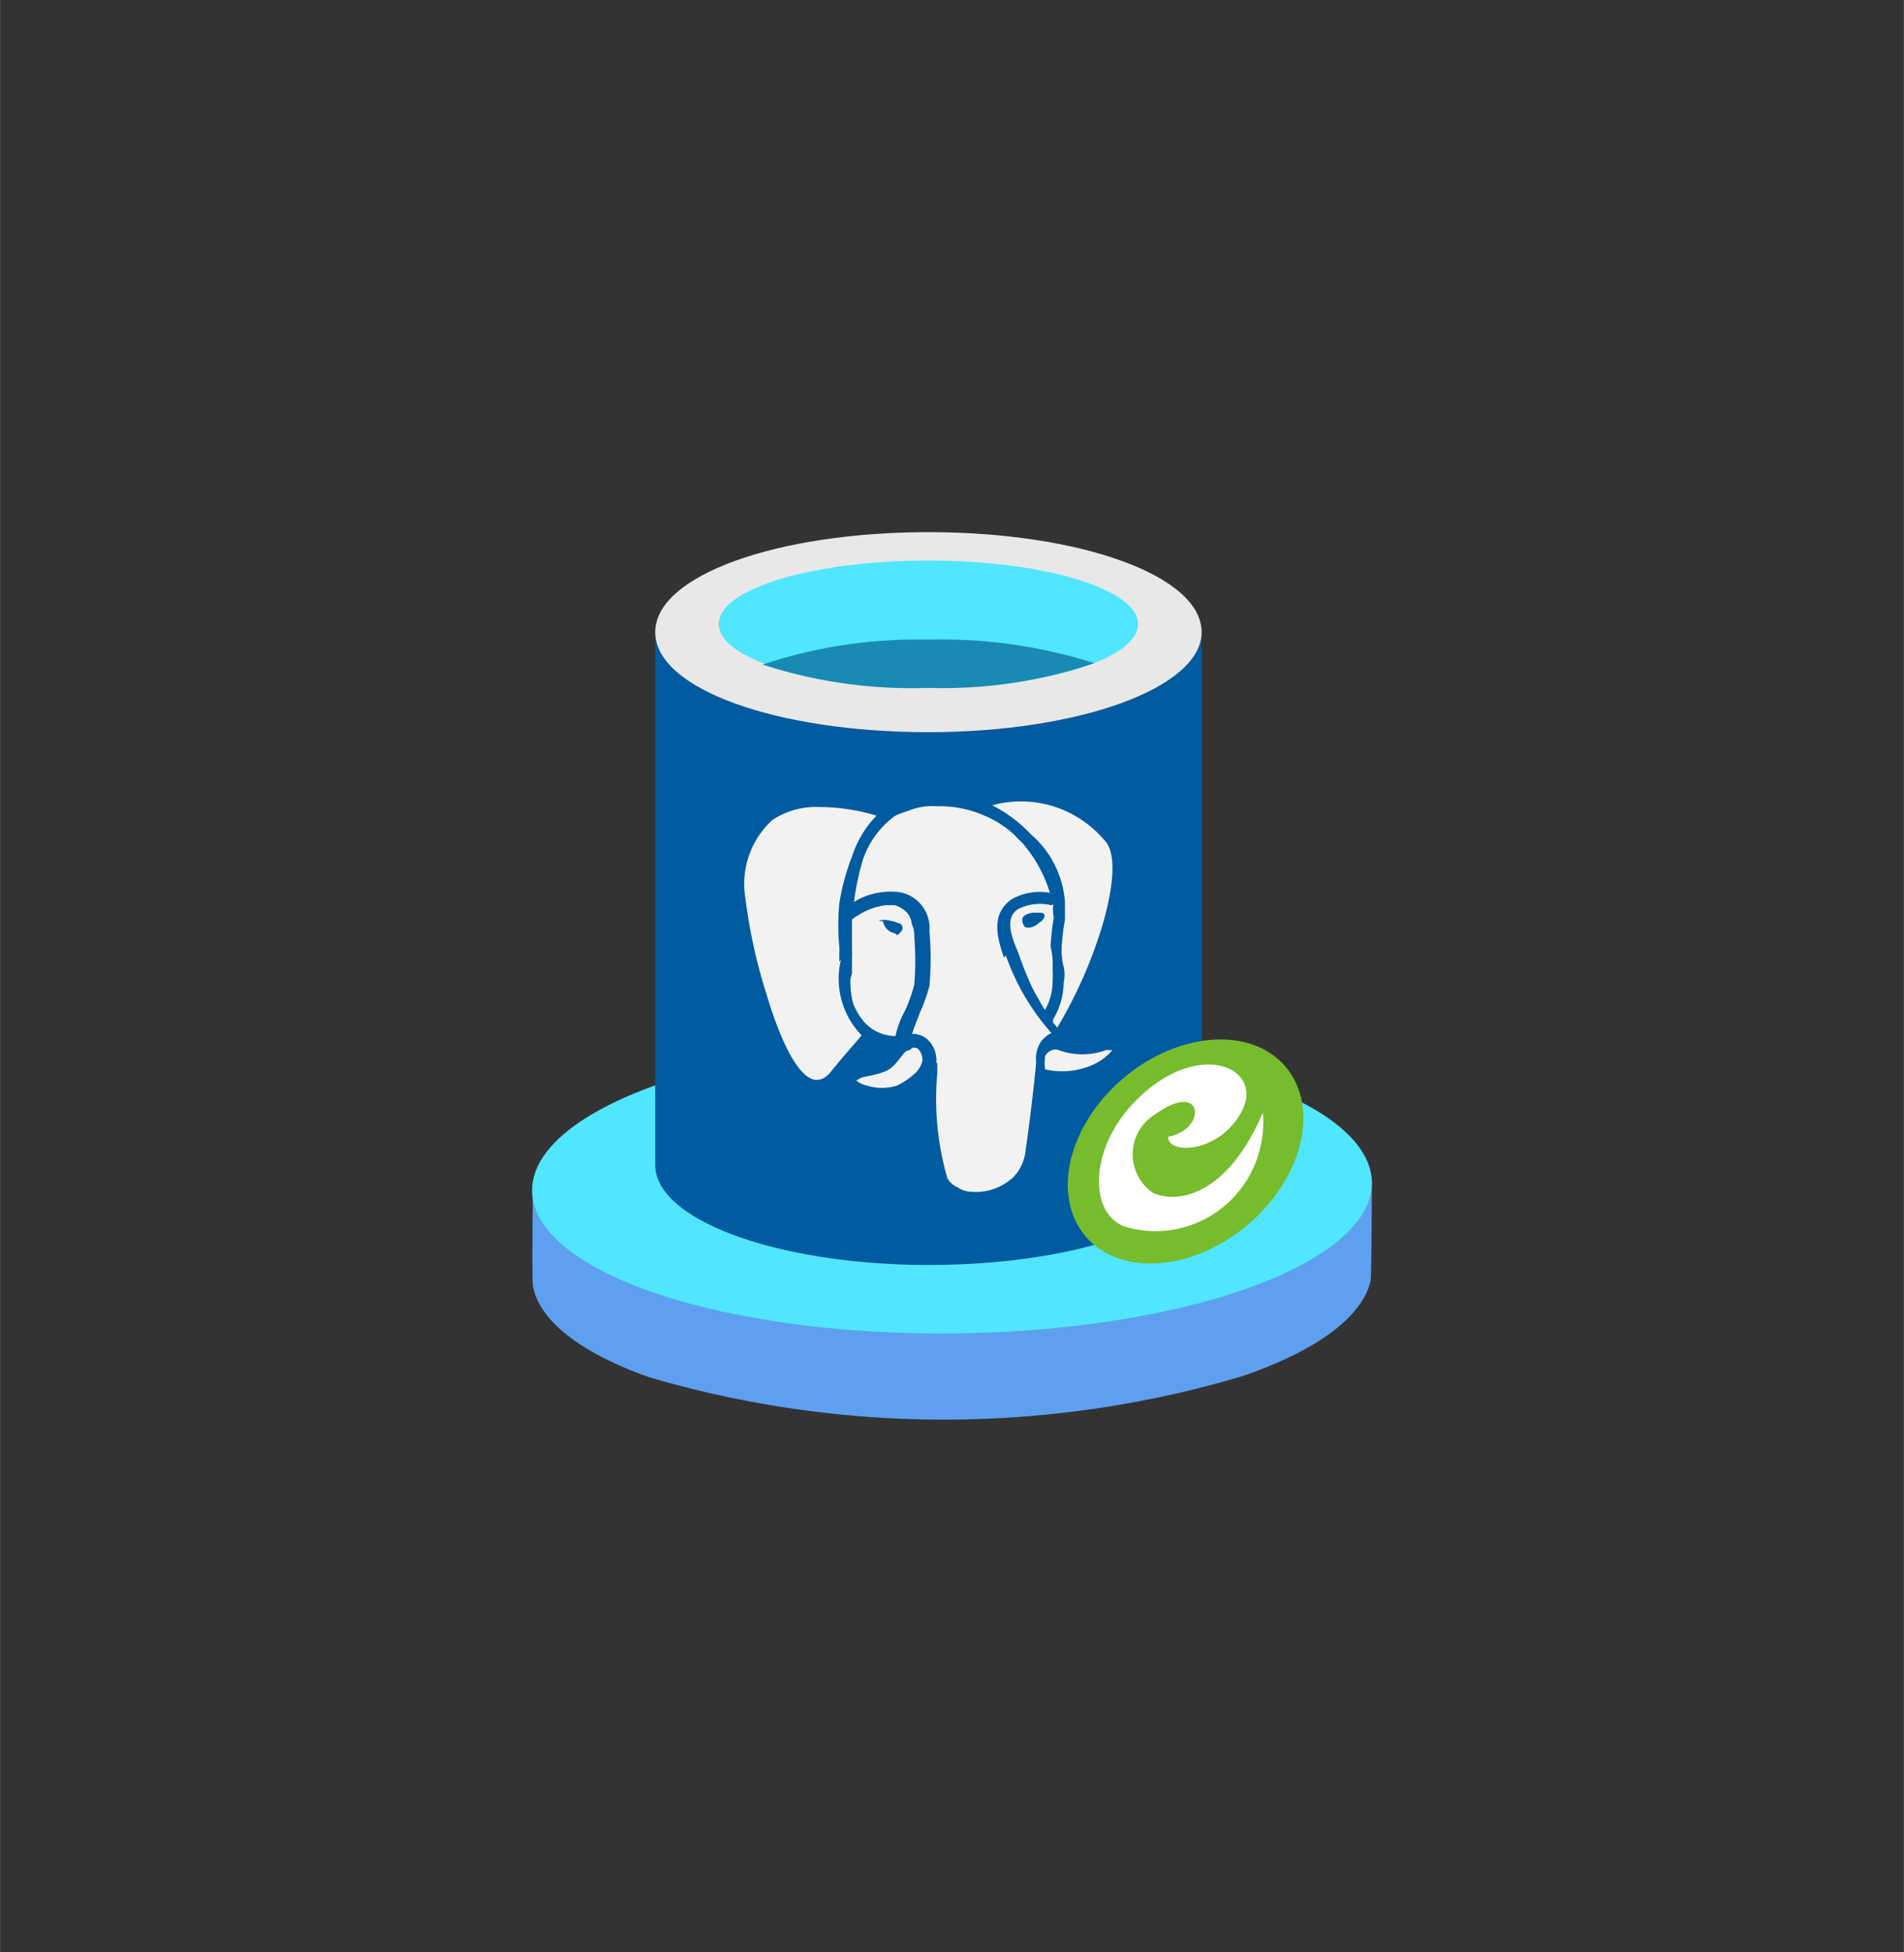 <?xml version="1.0" encoding="UTF-8" standalone="no"?>
<!DOCTYPE svg PUBLIC "-//W3C//DTD SVG 1.1//EN" "http://www.w3.org/Graphics/SVG/1.1/DTD/svg11.dtd">
<!-- Generated by Microsoft Visio, SVG Export Azure Arc PostgreSQL Server Group.svg Page-1 -->
<svg xmlns="http://www.w3.org/2000/svg" xmlns:xlink="http://www.w3.org/1999/xlink" xmlns:ev="http://www.w3.org/2001/xml-events"
		width="1.69in" height="1.732in" viewBox="0 0 121.675 124.709" xml:space="preserve" color-interpolation-filters="sRGB"
		class="st11">
	<rect x="0" y="0" width="121.675" height="124.709" fill="#333333" stroke="none"/>
	<style type="text/css">
	<![CDATA[
		.st1 {fill:#5ea0ef;stroke:none;stroke-linecap:butt;stroke-width:34}
		.st2 {fill:#50e6ff;stroke:none;stroke-linecap:butt;stroke-width:34}
		.st3 {fill:url(#grad0-10);stroke:none;stroke-linecap:butt;stroke-width:34}
		.st4 {fill:#e8e8e8;stroke:none;stroke-linecap:butt;stroke-width:34}
		.st5 {fill:#50e6ff}
		.st6 {stroke:none;stroke-linecap:butt;stroke-width:34}
		.st7 {fill:#198ab3;stroke:none;stroke-linecap:butt;stroke-width:34}
		.st8 {fill:#f2f2f2;stroke:none;stroke-linecap:butt;stroke-width:34}
		.st9 {fill:#76bc2d;stroke:none;stroke-linecap:butt;stroke-width:34}
		.st10 {fill:#ffffff;stroke:none;stroke-linecap:butt;stroke-width:34}
		.st11 {fill:none;fill-rule:evenodd;font-size:12px;overflow:visible;stroke-linecap:square;stroke-miterlimit:3}
	]]>
	</style>

	<defs id="Patterns_And_Gradients">
		<linearGradient id="grad0-10" x1="0" y1="0" x2="1" y2="0" gradientTransform="rotate(0 0.5 0.5)">
			<stop offset="0" stop-color="#005ba1" stop-opacity="1"/>
			<stop offset="1" stop-color="#005ba1" stop-opacity="1"/>
		</linearGradient>
	</defs>
	<g>
		<title>Page-1</title>
		<g id="group8220-1" transform="translate(33.907,-34.016)">
			<title>Azure Arc PostgreSQL Server Group</title>
			<g id="group8221-2">
				<title>Sheet.8221</title>
				<g id="shape8222-3" transform="translate(0.075,1.42109E-14)">
					<title>Sheet.8222</title>
					<path d="M53.61 115.83 C53.11 118.05 50.37 120.23 45.42 121.93 A67.547 68.271 0 0 1 7.47 121.99 C2.91 120.36
								 0.45 118.29 0.07 116.16 C0 115.79 0.07 109.94 0.07 109.94 L53.69 109.44 C53.69 109.44 53.67 115.56
								 53.61 115.83 Z" class="st1"/>
				</g>
				<g id="shape8223-5" transform="translate(-1.064,-5.233) rotate(-0.575)">
					<title>Sheet.8223</title>
					<ellipse cx="26.837" cy="115.331" rx="26.837" ry="9.378" class="st2"/>
				</g>
				<g id="shape8224-7" transform="translate(7.964,-9.882)">
					<title>Sheet.8224</title>
					<path d="M17.46 90.67 C7.82 90.67 0 87.92 0 84.29 L0 118.32 C0 121.82 7.68 124.65 17.21 124.71 L17.46 124.71
								 C27.11 124.71 34.92 121.95 34.92 118.32 L34.92 84.29 C34.92 87.84 27.1 90.67 17.46 90.67 Z"
							class="st3"/>
				</g>
				<g id="shape8225-11" transform="translate(7.964,-43.918)">
					<title>Sheet.8225</title>
					<path d="M34.92 118.32 C34.92 121.87 27.1 124.71 17.46 124.71 C7.82 124.71 0 121.97 0 118.32 C0 114.68 7.82 111.93
								 17.46 111.93 C27.11 111.93 34.92 114.69 34.92 118.32 Z" class="st4"/>
				</g>
				<g id="shape8226-13" transform="translate(12.023,-46.752)">
					<title>Sheet.8226</title>
					<path d="M26.8 120.63 C26.8 122.89 20.78 124.71 13.39 124.71 C6.01 124.71 0 122.88 0 120.63 C0 118.38 6.02 116.58
								 13.4 116.58 C20.79 116.58 26.8 118.4 26.8 120.64 L26.8 120.63 Z" class="st5"/>
					<path d="M26.8 120.63 C26.8 122.89 20.78 124.71 13.39 124.71 C6.01 124.71 0 122.88 0 120.63 C0 118.38 6.02 116.58
								 13.4 116.58 C20.79 116.58 26.8 118.4 26.8 120.64" class="st6"/>
				</g>
				<g id="shape8227-16" transform="translate(14.829,-46.749)">
					<title>Sheet.8227</title>
					<path d="M10.6 121.63 A31.463 31.8 -180 0 0 -0 123.22 A31.109 31.442 -180 0 0 10.6 124.71 A30.305 30.63
								 -180 0 0 21.19 123.13 A32.32 32.666 -180 0 0 10.6 121.63 Z" class="st7"/>
				</g>
				<g id="shape8228-18" transform="translate(13.728,-14.557)">
					<title>Sheet.8228</title>
					<path d="M20.42 106.19 L20.42 107.34 A14.479 14.635 -180 0 0 20.21 109.08 A4.328 4.374 -180 0 0 20.34 110.34
								 A2.3 2.325 0 0 1 20.34 111.33 A4.547 4.596 0 0 1 19.66 113.7 a0.973 0.984 -180 0
								 0 -1.77636E-14 0.193 L19.93 114.22 A28.756 29.064 -180 0 0 22.82 107.67 C23.58 105.06 23.66
								 103.19 23.06 102.39 A7.022 7.098 -180 0 0 15.77 100.02 A8.884 8.979 0 0 1 18.24 101.87 A6.199
								 6.266 0 0 1 20.42 106.19 ZM19.58 106.41 A3.129 3.163 -180 0 0 17.43 106.65 C16.64 107.15 16.88
								 108.17 17.43 109.41 A21.571 21.802 -180 0 0 18.37 111.75 L18.61 112.19 C18.75 112.4 18.83 112.6
								 18.92 112.74 L19.14 113.09 A3.486 3.523 -180 0 0 19.63 111.3 A7.166 7.243 -180 0 0 19.63
								 110.4 A4.146 4.191 -180 0 0 19.5 109.05 A16.42 16.596 0 0 1 19.71 107.15 A2.172 2.195
								 0 0 1 19.68 106.32 L19.58 106.41 ZM18.76 107.53 A1.048 1.06 0 0 1 18.27 107.81 a0.873 0.882
								 0 0 1 -0.382 2.84217E-14 a0.626 0.633 0 0 1 -0.191 -0.522 C17.7 107.09 18.01 106.93
								 18.35 106.88 L18.87 106.88 C18.87 106.88 19.12 106.88 19.12 107.09 a0.545 0.55 0 0 1 -0.247
								 0.357 L18.76 107.53 ZM6 110 L6 109.52 A2.86 2.891 -180 0 0 6 109.05 A14.652 14.809 0 0
								 1 6 106.3 A13.96 14.11 0 0 1 6.82 103.27 A6.55 6.62 0 0 1 8.38 100.68 A12.924 13.063
								 -180 0 0 4.71 100.13 A5.07 5.124 -180 0 0 1.72 100.96 A5.442 5.5 -180 0 0 0 105.97 A33.569
								 33.928 -180 0 0 1.36 112.13 C2.3 115.27 3.35 117.19 4.27 117.51 C4.68 117.65 5.12 117.51 5.55 116.93
								 C6.32 115.98 7.03 115.19 7.43 114.72 A5.11 5.165 0 0 1 6.1 109.9 L6 110 ZM6.71 111.1 A5.946
								 6.01 -180 0 0 6.87 112.64 A4.134 4.178 -180 0 0 7.58 113.85 A2.707 2.736 -180 0 0 9.59
								 114.76 A5.661 5.722 0 0 1 10.22 113.11 A11.266 11.386 -180 0 0 10.79 111.49 A18.056 18.25
								 -180 0 0 10.79 108.43 A1.565 1.581 -180 0 0 10.63 107.61 A1.22 1.234 -180 0 0 10.29 106.84
								 A1.768 1.787 -180 0 0 9.53 106.4 L8.99 106.4 A4.243 4.289 -180 0 0 7.68 106.78 A5.417
								 5.475 -180 0 0 6.81 107.31 L6.81 109.29 A2.989 3.021 0 0 1 6.81 109.7 L6.81 110.77 L6.71 111.1
								 ZM8.51 107.4 A1.271 1.284 0 0 1 9.27 107.4 A1.684 1.702 0 0 1 9.79 107.56 C10.03 107.56
								 10.06 107.88 10.03 107.95 A1.036 1.047 0 0 1 9.72 108.31 a0.707 0.715 0 0 1 -0.163
								 -0.111 a0.939 0.949 0 0 1 -0.764 -0.769 L8.51 107.4 ZM10.52 115.65 a0.626 0.633
								 -180 0 0 -0.354 0.164 L9.79 116.29 C9.32 116.86 9.13 117.06 7.8 117.33 A1.414 1.43 -180
								 0 0 7.09 117.61 A1.565 1.581 -180 0 0 7.75 117.92 A3.22 3.255 -180 0 0 9.7 117.92 A4.75
								 4.801 -180 0 0 10.76 117.21 A1.637 1.654 -180 0 0 11.31 116.36 a0.973 0.984 -180 0 0 -0.272
								 -0.772 a0.407 0.411 -180 0 0 -0.407 -0.054 L10.52 115.65 ZM23.07 115.65 A4.409
								 4.457 0 0 1 20 115.65 a0.626 0.633 -180 0 0 -0.382 0 a0.823 0.832 -180 0 0 -0.463
								 0.386 A3.183 3.217 -180 0 0 19.15 116.89 A4.922 4.975 -180 0 0 22.15 116.62 A3.699 3.739
								 -180 0 0 23.45 115.67 L23.07 115.65 ZM16.53 109.76 C16.15 108.63 15.59 107.01 17.02 106.02 A3.686
								 3.726 0 0 1 19.46 105.61 A8.646 8.739 -180 0 0 17.72 102.45 L17.44 102.17 L17.27 102 A1.001
								 1.012 -180 0 0 17.11 101.84 A6.396 6.465 -180 0 0 15.28 100.68 A7.169 7.246 -180 0 0 12.26
								 100.08 A4.178 4.222 -180 0 0 10.36 100.39 A4.732 4.782 -180 0 0 9.54 100.71 A5.699 5.76
								 -180 0 0 7.52 103.46 A16.135 16.308 -180 0 0 6.94 106.19 A4.516 4.564 0 0 1 9.66 105.55 A2.288
								 2.312 0 0 1 11.76 108.04 L11.76 108.06 A19.336 19.544 0 0 1 11.76 111.55 A10.23 10.339 0
								 0 1 11.14 113.29 C10.97 113.76 10.76 114.24 10.65 114.63 A1.361 1.376 0 0 1 11.68 115.02 A1.806
								 1.825 0 0 1 12.2 116.48 L12.26 116.48 L12.26 117.14 A17.781 17.972 -180 0 0 12.91 123.85 A1.436
								 1.452 -180 0 0 13.57 124.43 A1.649 1.667 -180 0 0 14.41 124.71 A3.552 3.59 -180 0 0 17.14
								 123.76 A2.86 2.891 -180 0 0 17.92 121.94 C18.12 120.7 18.52 117.27 18.58 116.44 A1.953 1.974
								 0 0 1 18.82 115.23 A1.712 1.73 0 0 1 19.56 114.57 A14.592 14.749 0 0 1 16.64 109.6 L16.53
								 109.76 Z" class="st8"/>
				</g>
				<g id="shape8229-20" transform="translate(-41.004,22.36) rotate(-40.155)">
					<title>Sheet.8229</title>
					<ellipse cx="8.377" cy="118.566" rx="8.377" ry="6.142" class="st9"/>
				</g>
				<g id="shape8230-22" transform="translate(35.687,-12.333)">
					<title>Sheet.8230</title>
					<path d="M4.11 122.57 A2.938 2.97 0 0 1 4.23 117.54 C7.36 115.27 7.56 118.54 5.05 118.97 C5.05 120.14 8.32
								 120.01 9.74 117.39 C11.33 114.42 6.67 112.55 2.64 117.04 C0.06 119.92 0 123.85 2.28 124.71 A6.885
								 6.958 -180 0 0 11.11 117.43 C8.92 122.56 5.83 123.3 4.11 122.57 Z" class="st10"/>
				</g>
			</g>
		</g>
	</g>
</svg>
